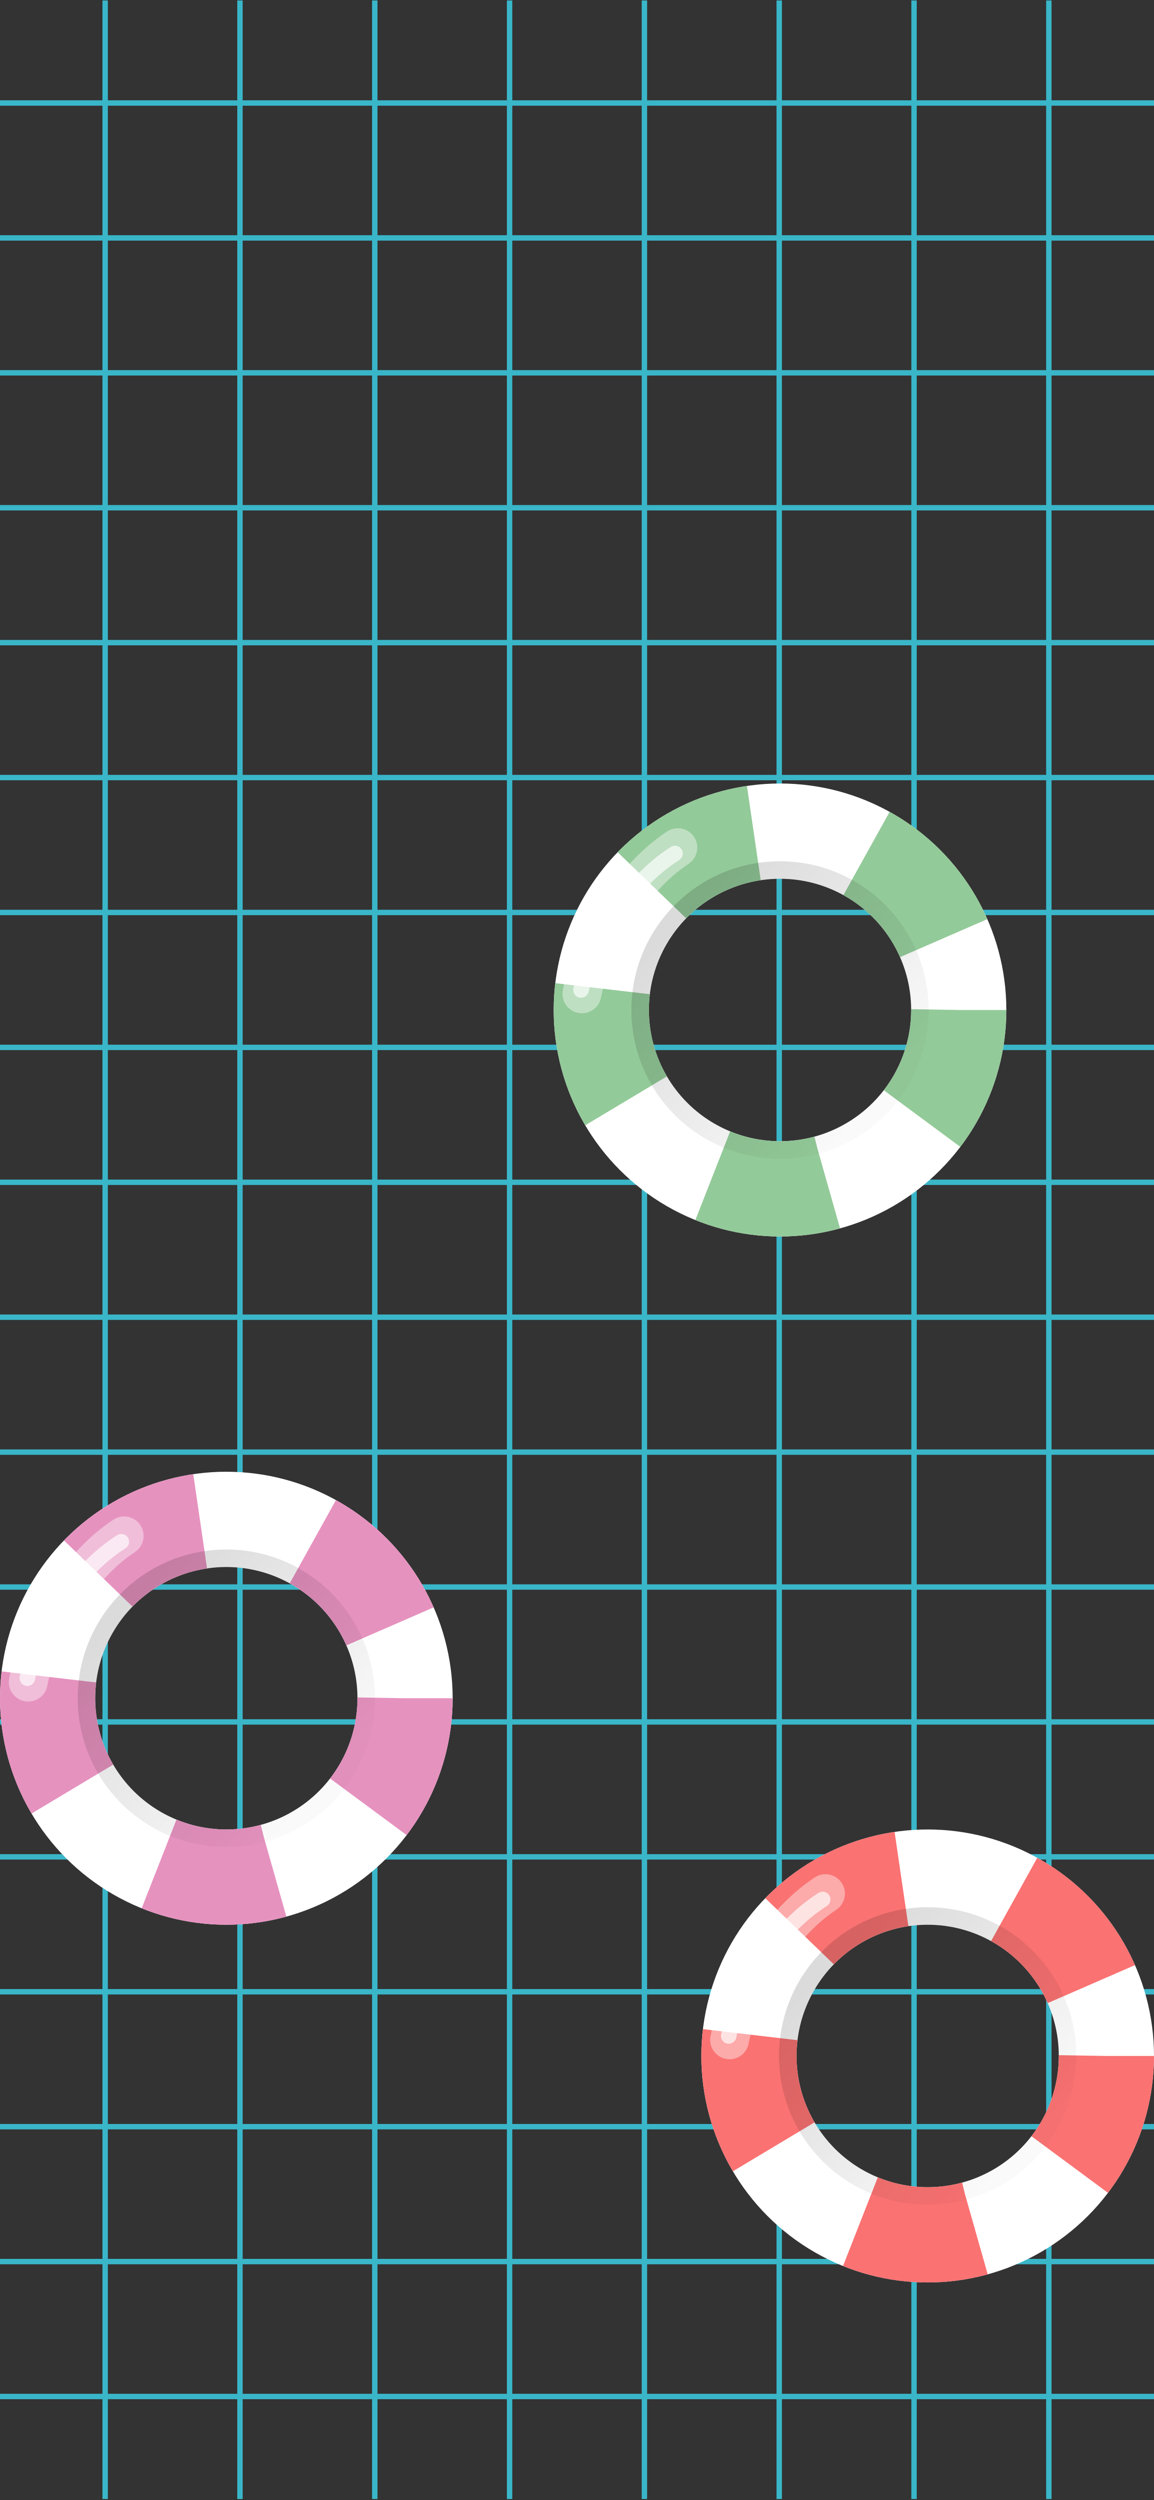 <svg width="594" height="1286" viewBox="0 0 594 1286" fill="none" xmlns="http://www.w3.org/2000/svg">
<rect x="0" y="0" width="594" height="1286" fill="#333333" stroke="none"/>
<path d="M0 52.981L594 52.981" stroke="#3AB6C9" stroke-width="2.776"/>
<path d="M0 469.336L594 469.336" stroke="#3AB6C9" stroke-width="2.776"/>
<path d="M0 191.766L594 191.766" stroke="#3AB6C9" stroke-width="2.776"/>
<path d="M0 608.121L594 608.122" stroke="#3AB6C9" stroke-width="2.776"/>
<path d="M0 955.084L594 955.084" stroke="#3AB6C9" stroke-width="2.776"/>
<path d="M0 330.551L594 330.551" stroke="#3AB6C9" stroke-width="2.776"/>
<path d="M0 746.907L594 746.907" stroke="#3AB6C9" stroke-width="2.776"/>
<path d="M0 1093.87L594 1093.87" stroke="#3AB6C9" stroke-width="2.776"/>
<path d="M0 122.374L594 122.374" stroke="#3AB6C9" stroke-width="2.776"/>
<path d="M0 538.729L594 538.729" stroke="#3AB6C9" stroke-width="2.776"/>
<path d="M0 885.692L594 885.692" stroke="#3AB6C9" stroke-width="2.776"/>
<path d="M0 261.159L594 261.159" stroke="#3AB6C9" stroke-width="2.776"/>
<path d="M0 677.514L594 677.514" stroke="#3AB6C9" stroke-width="2.776"/>
<path d="M0 1024.48L594 1024.48" stroke="#3AB6C9" stroke-width="2.776"/>
<path d="M0 399.944L594 399.944" stroke="#3AB6C9" stroke-width="2.776"/>
<path d="M0 816.299L594 816.299" stroke="#3AB6C9" stroke-width="2.776"/>
<path d="M0 1163.26L594 1163.26" stroke="#3AB6C9" stroke-width="2.776"/>
<path d="M0 1232.65L594 1232.65" stroke="#3AB6C9" stroke-width="2.776"/>
<path d="M470.481 0.243L470.481 1285.39" stroke="#3AB6C9" stroke-width="2.776"/>
<path d="M331.696 0.243L331.696 1285.39" stroke="#3AB6C9" stroke-width="2.776"/>
<path d="M192.911 0.243L192.91 1285.39" stroke="#3AB6C9" stroke-width="2.776"/>
<path d="M401.089 0.243L401.089 1285.39" stroke="#3AB6C9" stroke-width="2.776"/>
<path d="M54.126 0.243L54.126 1285.39" stroke="#3AB6C9" stroke-width="2.776"/>
<path d="M262.304 0.243L262.304 1285.39" stroke="#3AB6C9" stroke-width="2.776"/>
<path d="M539.874 0.243L539.873 1285.39" stroke="#3AB6C9" stroke-width="2.776"/>
<path d="M123.519 0.243L123.519 1285.39" stroke="#3AB6C9" stroke-width="2.776"/>
<circle cx="116.5" cy="873.5" r="92" stroke="white" stroke-width="49"/>
<circle cx="116.5" cy="873.5" r="92" stroke="#E692BF" stroke-width="49" stroke-dasharray="60 60"/>
<path d="M14.08 863.19C18.476 841.069 38.035 808.306 62.455 793" stroke="white" stroke-opacity="0.67" stroke-width="8" stroke-linecap="round" stroke-linejoin="round"/>
<path d="M14.534 865.19C18.951 841.445 38.895 806.335 63.909 790" stroke="white" stroke-opacity="0.4" stroke-width="20" stroke-linecap="round" stroke-linejoin="round"/>
<circle cx="116.5" cy="873.5" r="72" stroke="url(#paint0_linear_33_2)" stroke-width="9"/>
<circle cx="477.5" cy="1057.5" r="92" stroke="white" stroke-width="49"/>
<circle cx="477.5" cy="1057.5" r="92" stroke="#FA7272" stroke-width="49" stroke-dasharray="60 60"/>
<path d="M375.08 1047.19C379.476 1025.07 399.035 992.306 423.454 977" stroke="white" stroke-opacity="0.67" stroke-width="8" stroke-linecap="round" stroke-linejoin="round"/>
<path d="M375.534 1049.19C379.951 1025.45 399.895 990.335 424.909 974" stroke="white" stroke-opacity="0.4" stroke-width="20" stroke-linecap="round" stroke-linejoin="round"/>
<circle cx="477.5" cy="1057.5" r="72" stroke="url(#paint1_linear_33_2)" stroke-width="9"/>
<circle cx="401.5" cy="519.5" r="92" stroke="white" stroke-width="49"/>
<circle cx="401.5" cy="519.5" r="92" stroke="#93CA99" stroke-width="49" stroke-dasharray="60 60"/>
<path d="M299.08 509.189C303.476 487.069 323.035 454.306 347.454 439" stroke="white" stroke-opacity="0.67" stroke-width="8" stroke-linecap="round" stroke-linejoin="round"/>
<path d="M299.534 511.189C303.951 487.445 323.895 452.335 348.909 436" stroke="white" stroke-opacity="0.4" stroke-width="20" stroke-linecap="round" stroke-linejoin="round"/>
<circle cx="401.5" cy="519.5" r="72" stroke="url(#paint2_linear_33_2)" stroke-width="9"/>
<defs>
<linearGradient id="paint0_linear_33_2" x1="69" y1="825" x2="166.5" y2="919.5" gradientUnits="userSpaceOnUse">
<stop stop-opacity="0.14"/>
<stop offset="1" stop-opacity="0.02"/>
</linearGradient>
<linearGradient id="paint1_linear_33_2" x1="430" y1="1009" x2="527.5" y2="1103.5" gradientUnits="userSpaceOnUse">
<stop stop-opacity="0.14"/>
<stop offset="1" stop-opacity="0.02"/>
</linearGradient>
<linearGradient id="paint2_linear_33_2" x1="354" y1="471" x2="451.5" y2="565.5" gradientUnits="userSpaceOnUse">
<stop stop-opacity="0.14"/>
<stop offset="1" stop-opacity="0.02"/>
</linearGradient>
</defs>
</svg>
